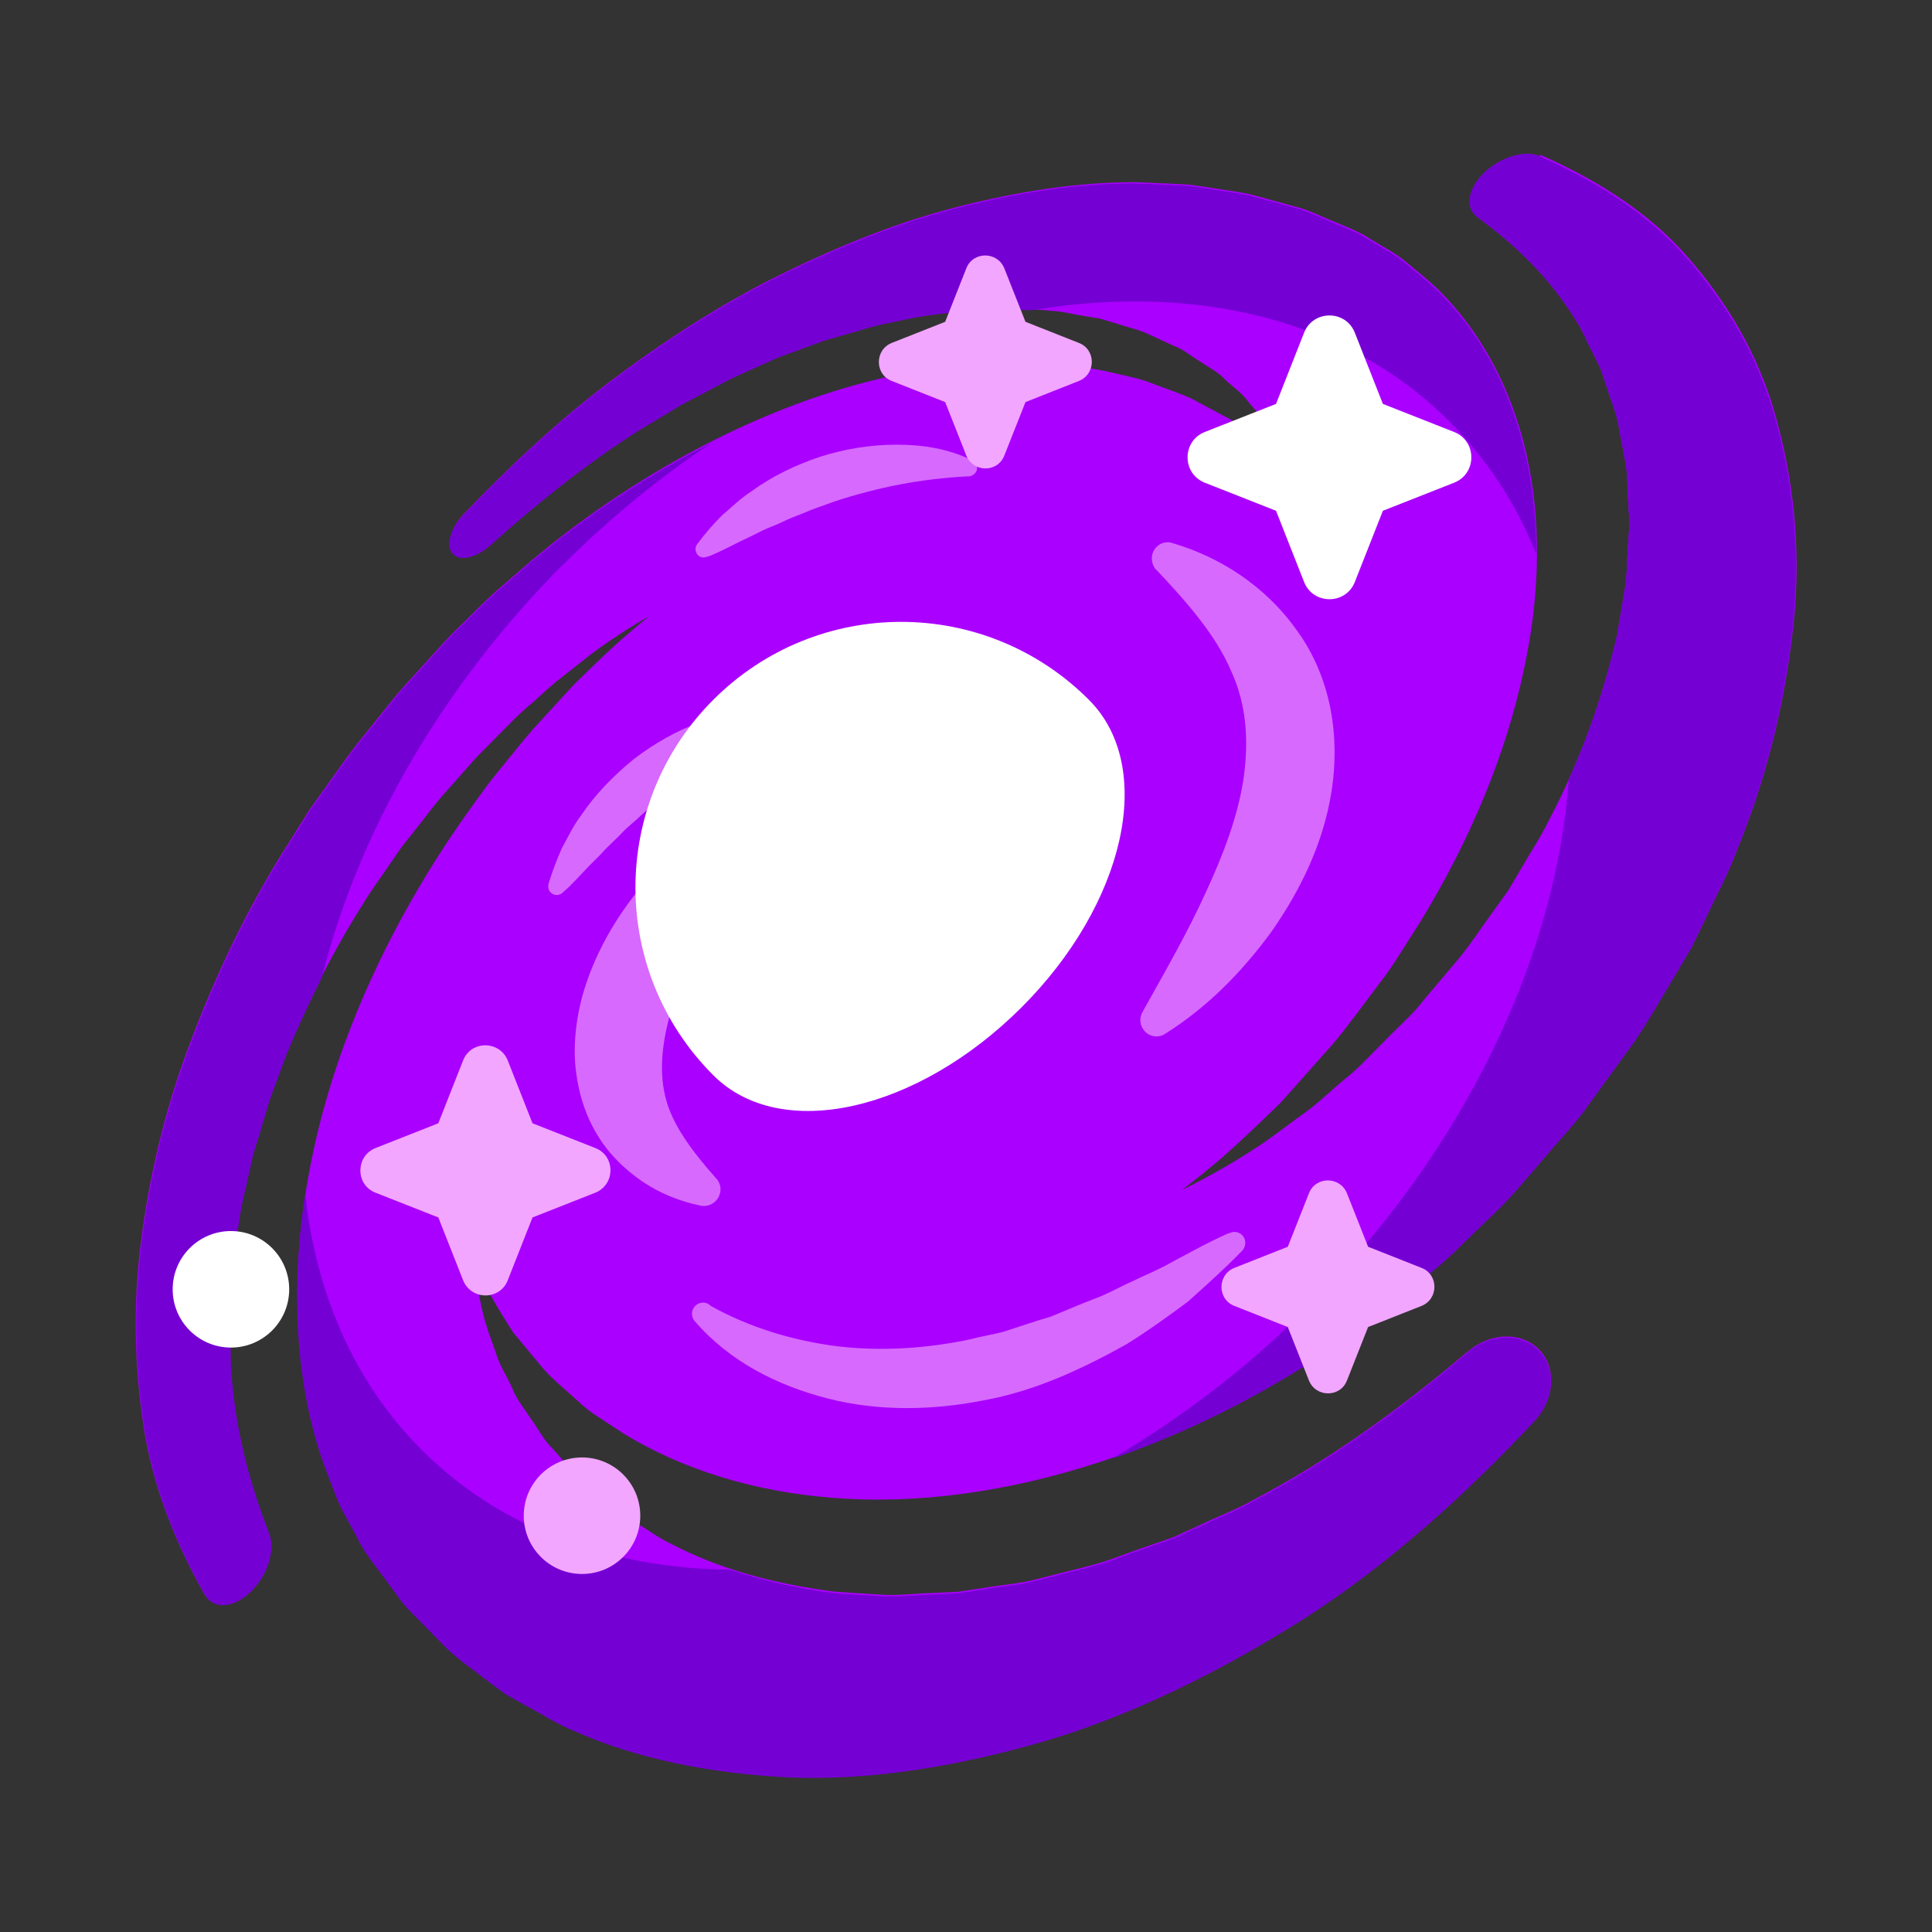 <?xml version="1.0" encoding="UTF-8"?>
<svg id="Layer_2" data-name="Layer 2" xmlns="http://www.w3.org/2000/svg" viewBox="0 0 64 64">
  <rect x="0" y="0" width="64" height="64" fill="#333333" stroke="none"/>
  <defs>
    <style>
      .cls-1 {
        fill: #7500d4;
      }

      .cls-1, .cls-2, .cls-3, .cls-4, .cls-5 {
        stroke-width: 0px;
      }

      .cls-6 {
        opacity: 0;
      }

      .cls-2 {
        fill: #d769ff;
      }

      .cls-3 {
        fill: #f2a6ff;
      }

      .cls-4 {
        fill: #fff;
      }

      .cls-5 {
        fill: #a0f;
      }
    </style>
  </defs>
  <g id="Exports_1" data-name="Exports 1">
    <g>
      <g class="cls-6">
        <rect class="cls-4" width="64" height="64"/>
      </g>
      <g>
        <path class="cls-5" d="M51.02,5.18c-.46-.21-1.22-.01-1.77.47-.6.53-.74,1.21-.32,1.53l.05.04c1.27.93,2.39,2.03,3.21,3.37.23.33.37.72.56,1.07l.27.55.2.59c.12.4.29.79.38,1.21l.24,1.29c.09.43.06.91.1,1.36l.04.69-.05.72c-.04.49-.02.96-.11,1.46l-.25,1.5c-.47,2.05-1.2,4.14-2.28,6.18-.25.52-.59,1.02-.88,1.53l-.45.76-.53.74c-.36.49-.68.99-1.07,1.47l-1.19,1.41c-.37.49-.86.9-1.28,1.34-.44.43-.86.91-1.32,1.27-.46.37-.88.8-1.36,1.14-.48.34-.94.71-1.42,1.03-.86.58-1.75,1.08-2.64,1.52.45-.34.9-.7,1.33-1.07.67-.59,1.32-1.22,1.95-1.83l1.7-1.91c.55-.65,1.03-1.33,1.54-2,.26-.33.49-.67.71-1.02l.66-1.04c1.69-2.76,2.85-5.6,3.43-8.32,1.15-5.23.02-9.79-2.8-12.61-.34-.33-.72-.63-1.08-.93-.35-.3-.79-.52-1.19-.77-.39-.26-.84-.42-1.26-.6-.43-.17-.81-.38-1.29-.49l-1.34-.37c-.45-.11-.94-.16-1.4-.24l-.69-.1-.73-.04c-.48-.01-.94-.06-1.44-.04-1.91.03-3.92.38-5.9.91-1.95.53-3.91,1.35-5.8,2.3-1.87.95-3.69,2.14-5.41,3.44-1.71,1.3-3.29,2.79-4.76,4.32-.41.42-.59.96-.4,1.25.21.32.78.21,1.28-.23l.05-.05c1.44-1.29,2.92-2.48,4.46-3.49.38-.26.78-.48,1.17-.72l.59-.36.59-.31c.4-.2.79-.43,1.19-.62l1.2-.54c.4-.19.8-.3,1.2-.46l.6-.22.6-.17c.4-.11.81-.25,1.2-.34l1.19-.25c1.59-.26,3.14-.35,4.57-.2.37.02.71.12,1.06.17l.53.09.5.15c.33.11.68.19,1,.32l.93.43c.33.12.58.35.87.52.28.19.6.35.81.58.23.23.51.41.71.66.2.26.43.49.62.76.34.48.61,1.02.82,1.6-.22-.25-.45-.49-.69-.72-.39-.34-.81-.64-1.22-.94l-1.31-.7c-.44-.21-.93-.36-1.39-.54-.22-.09-.47-.15-.72-.21l-.74-.17c-1.95-.4-4.08-.39-6.26-.01-4.17.71-8.63,2.9-12.41,5.97-.47.38-.92.79-1.38,1.18-.46.39-.88.83-1.31,1.25-.45.42-.82.86-1.22,1.29-.39.44-.8.86-1.16,1.32l-1.1,1.37c-.36.46-.69.95-1.03,1.42l-.51.71-.46.73c-.3.49-.63.98-.91,1.48-1.17,2.01-2.09,4.09-2.83,6.16-.75,2.12-1.2,4.24-1.44,6.3-.24,2.12-.14,4.15.17,6.05.35,1.97,1.08,3.71,1.98,5.3.26.45.86.45,1.42-.03.61-.53.92-1.42.7-2l-.02-.06c-.63-1.61-1.07-3.29-1.22-5.09-.05-.43-.03-.9-.05-1.34l-.02-.66.04-.68c.04-.46.04-.89.1-1.35l.2-1.36c.06-.44.2-.91.29-1.36l.15-.67.21-.68c.14-.45.25-.89.41-1.33l.49-1.32c.72-1.73,1.58-3.43,2.61-5.05.24-.4.54-.79.8-1.18l.4-.58.44-.56c.3-.37.57-.75.88-1.11l.94-1.06c.3-.36.66-.68.98-1.02.33-.33.66-.68,1-.96.34-.29.66-.61,1.01-.88.35-.27.69-.55,1.04-.82.63-.47,1.27-.88,1.92-1.26-.34.28-.67.56-1,.85-.51.46-1,.94-1.49,1.42l-1.34,1.46c-.43.49-.84,1.02-1.25,1.52-.21.25-.4.52-.59.78l-.57.8c-1.5,2.16-2.74,4.47-3.64,6.79-1.88,4.81-2.3,9.83-1.07,13.89.16.53.37,1.03.56,1.54.19.52.48.96.73,1.45.24.5.57.88.88,1.31.32.41.6.88.98,1.23l1.12,1.14c.39.37.84.67,1.27,1.01l.66.49.73.41c.5.26.97.58,1.5.79,2.14.96,4.59,1.43,7.18,1.56,2.69.11,5.55-.36,8.42-1.19,2.95-.87,5.87-2.32,8.65-4.08,2.81-1.81,5.33-4.1,7.61-6.53.63-.67.73-1.65.21-2.27-.57-.67-1.64-.67-2.41-.02l-.09.07c-2.22,1.88-4.54,3.55-6.98,4.83-.59.34-1.22.57-1.82.86l-.9.41-.92.32c-.61.2-1.2.46-1.8.61l-1.78.45c-.59.16-1.17.19-1.75.29l-.86.13-.84.04c-.55.01-1.11.09-1.64.06l-1.57-.1c-2.01-.25-3.86-.75-5.46-1.59-.4-.18-.75-.46-1.13-.67l-.55-.34-.49-.41c-.31-.28-.65-.52-.94-.82l-.82-.92c-.29-.27-.48-.67-.72-.99-.22-.34-.48-.65-.62-1.02-.16-.36-.37-.67-.5-1.05-.12-.38-.27-.73-.38-1.11-.19-.67-.3-1.38-.37-2.1.13.34.27.67.43.99.26.5.56.97.86,1.44l1.03,1.24c.37.4.8.74,1.2,1.11.2.19.43.35.67.5l.71.47c1.98,1.22,4.37,1.96,7.01,2.16,5.57.44,12.11-1.69,17.73-5.84.71-.53,1.38-1.1,2.07-1.66.69-.55,1.29-1.2,1.93-1.8.66-.6,1.18-1.26,1.74-1.9.54-.65,1.14-1.25,1.61-1.94l1.46-2.01c.46-.68.85-1.38,1.27-2.07l.61-1.03.51-1.05c.32-.7.7-1.38.96-2.09,1.14-2.76,1.72-5.48,1.95-8.05.19-2.5-.14-4.8-.78-6.86-.64-1.99-1.73-3.68-3.03-5.09-1.28-1.36-2.91-2.34-4.62-3.1Z"/>
        <g>
          <path class="cls-1" d="M16.27,18.05l.05-.05c1.44-1.29,2.92-2.48,4.46-3.49.38-.26.78-.48,1.17-.72l.59-.36.59-.31c.4-.2.79-.43,1.19-.62l1.2-.54c.4-.19.8-.3,1.2-.46l.6-.22.6-.17c.4-.11.81-.25,1.2-.34l1.19-.25c1.33-.22,2.63-.31,3.86-.24,5.37-.9,10.42.25,13.85,3.69,1.26,1.26,2.22,2.75,2.87,4.38,0-3.56-1.15-6.61-3.24-8.69-.34-.33-.72-.63-1.08-.93-.35-.3-.79-.52-1.19-.77-.39-.26-.84-.42-1.26-.6-.43-.17-.81-.38-1.29-.49l-1.34-.37c-.45-.11-.94-.16-1.4-.24l-.69-.1-.73-.04c-.48-.01-.94-.06-1.44-.04-1.91.03-3.92.38-5.9.91-1.95.53-3.91,1.35-5.8,2.3-1.87.95-3.69,2.14-5.41,3.44-1.71,1.3-3.29,2.79-4.76,4.32-.41.42-.59.96-.4,1.25.21.32.78.21,1.28-.23Z"/>
          <path class="cls-1" d="M18.68,18.68c1.55-1.55,3.21-2.89,4.92-4.03-1.95.98-3.85,2.21-5.6,3.63-.47.38-.92.79-1.38,1.18-.46.39-.88.83-1.31,1.25-.45.42-.82.86-1.22,1.29-.39.44-.8.86-1.16,1.32l-1.1,1.37c-.36.46-.69.95-1.03,1.42l-.51.71-.46.73c-.3.49-.63.98-.91,1.48-1.17,2.01-2.09,4.09-2.83,6.16-.75,2.12-1.2,4.24-1.44,6.3-.24,2.12-.14,4.15.17,6.05.35,1.97,1.08,3.71,1.98,5.3.26.45.86.45,1.42-.03.61-.53.92-1.42.7-2l-.02-.06c-.63-1.61-1.07-3.29-1.22-5.09-.05-.43-.03-.9-.05-1.34l-.02-.66.04-.68c.04-.46.04-.89.1-1.35l.2-1.36c.06-.44.2-.91.29-1.36l.15-.67.21-.68c.14-.45.25-.89.41-1.33l.49-1.32c.35-.85.74-1.69,1.16-2.52,1.18-4.73,3.9-9.59,8.04-13.74Z"/>
          <path class="cls-1" d="M58.66,13.37c-.64-1.99-1.73-3.68-3.03-5.09-1.28-1.36-2.91-2.34-4.62-3.1-.46-.21-1.22-.01-1.77.47-.6.53-.74,1.21-.31,1.53l.05.04c1.27.93,2.39,2.03,3.21,3.37.23.33.37.72.56,1.07l.27.55.2.59c.12.4.29.79.38,1.21l.24,1.29c.09.43.06.91.1,1.36l.04.69-.05.72c-.04.49-.02.96-.11,1.46l-.25,1.5c-.36,1.58-.88,3.19-1.6,4.78-.42,5.83-3.4,12.24-8.65,17.5-2.03,2.03-4.23,3.69-6.5,5.02,2.91-1,5.81-2.52,8.51-4.51.71-.53,1.38-1.1,2.07-1.66.69-.55,1.29-1.2,1.93-1.8.66-.6,1.18-1.26,1.74-1.9.54-.65,1.14-1.25,1.61-1.94l1.46-2.01c.46-.68.85-1.38,1.27-2.07l.61-1.03.51-1.05c.32-.7.7-1.38.96-2.09,1.14-2.76,1.72-5.48,1.95-8.05.19-2.5-.14-4.8-.78-6.86Z"/>
          <path class="cls-1" d="M48.62,44.81l-.09.07c-2.22,1.88-4.54,3.55-6.98,4.83-.59.34-1.22.57-1.82.86l-.9.41-.92.32c-.61.2-1.2.46-1.8.61l-1.78.45c-.59.16-1.17.19-1.75.29l-.86.13-.84.04c-.55.01-1.11.09-1.64.06l-1.57-.1c-1.23-.15-2.39-.42-3.48-.78-3.97-.05-7.58-1.33-10.22-3.97-2.25-2.25-3.51-5.21-3.86-8.48-.46,2.98-.34,5.88.43,8.4.16.53.37,1.03.56,1.54.19.52.48.96.73,1.45.24.5.57.88.88,1.31.32.41.6.88.98,1.23l1.12,1.14c.39.37.84.67,1.27,1.01l.66.49.73.41c.5.26.97.58,1.5.79,2.14.96,4.59,1.43,7.18,1.56,2.69.11,5.55-.36,8.42-1.19,2.95-.87,5.87-2.32,8.65-4.08,2.81-1.81,5.33-4.1,7.61-6.53.63-.67.73-1.65.21-2.27-.57-.67-1.64-.67-2.41-.02Z"/>
        </g>
        <path class="cls-2" d="M37.86,33.5c.73-1.31,1.48-2.61,2.07-3.91.6-1.29,1.09-2.59,1.27-3.84.17-1.25.09-2.43-.43-3.55-.49-1.14-1.41-2.21-2.46-3.32h-.01c-.2-.23-.19-.57.02-.77.14-.14.34-.18.52-.12,1.56.46,3.08,1.41,4.14,2.92.54.74.91,1.64,1.09,2.55.18.92.18,1.86.04,2.75-.28,1.78-1.07,3.34-2.01,4.68-.98,1.33-2.11,2.48-3.51,3.36-.25.16-.58.08-.73-.17-.11-.17-.11-.38-.02-.54l.02-.03Z"/>
        <path class="cls-2" d="M32.05,15.78c-.76.04-1.52.13-2.25.27-.73.14-1.45.33-2.15.56-.35.13-.7.24-1.04.39-.17.07-.35.13-.52.21-.17.08-.34.16-.52.23-.18.07-.35.15-.52.24l-.52.25c-.35.17-.69.36-1.08.51h-.03c-.15.07-.31,0-.36-.15-.04-.09-.02-.19.04-.27.25-.34.52-.65.82-.95.32-.27.62-.57.98-.8.69-.5,1.46-.87,2.27-1.14.82-.26,1.67-.4,2.53-.4.86,0,1.71.13,2.51.52.14.07.2.23.13.37-.05.09-.14.15-.24.16h-.04Z"/>
        <path class="cls-2" d="M25.82,24.09c-.7.3-1.39.65-2.02,1.03-.64.38-1.25.81-1.83,1.27-.28.25-.58.46-.85.73-.14.12-.28.24-.42.37-.13.14-.26.27-.4.4-.14.13-.27.26-.4.41l-.41.41c-.27.28-.53.58-.84.85l-.02.02c-.12.1-.3.09-.4-.03-.07-.07-.08-.18-.06-.27.12-.4.27-.79.44-1.18.2-.36.38-.75.64-1.09.47-.7,1.08-1.32,1.74-1.86.68-.52,1.43-.95,2.24-1.24.81-.29,1.65-.47,2.54-.37.15.02.26.15.25.31-.01.1-.08.19-.17.23l-.04.02Z"/>
        <path class="cls-2" d="M23.51,43.24c1.31.74,2.8,1.18,4.25,1.36,1.47.17,2.95.07,4.41-.24.36-.1.73-.15,1.09-.25l1.07-.35c.18-.06.37-.1.54-.17l.53-.22c.35-.15.71-.29,1.07-.43.35-.15.69-.34,1.05-.5.35-.17.71-.32,1.06-.5.69-.37,1.38-.76,2.12-1.09h.03c.19-.1.41-.01.49.17.06.14.03.3-.07.41-.57.59-1.19,1.14-1.8,1.69-.66.49-1.34.98-2.05,1.42-1.46.81-3.01,1.54-4.72,1.85-1.68.33-3.46.37-5.15-.06-1.68-.43-3.27-1.23-4.42-2.57-.13-.15-.12-.38.04-.52.12-.1.29-.12.42-.04l.05.03Z"/>
        <path class="cls-2" d="M24.98,27.56c-.53,1.1-1.11,2.15-1.61,3.18-.5,1.02-.94,2.04-1.21,3-.25.97-.32,1.84-.1,2.67.22.84.84,1.7,1.65,2.61l.02.02c.2.22.18.57-.05.77-.13.12-.31.16-.47.13-.67-.14-1.32-.39-1.93-.8-.6-.41-1.17-.96-1.56-1.66-.4-.69-.61-1.5-.67-2.28-.05-.78.06-1.54.25-2.24.4-1.39,1.11-2.58,1.95-3.6.85-1.01,1.81-1.88,2.99-2.54.26-.14.59-.05.73.21.09.16.09.34.01.49l-.02.04Z"/>
        <path class="cls-4" d="M36.07,23.18c2.24,2.24,1.2,6.77-2.24,10.2s-7.96,4.48-10.2,2.24c-3.44-3.44-3.44-9,0-12.44s9-3.44,12.44,0Z"/>
        <path class="cls-4" d="M48.17,14.31l-2.36-.93-.93-2.36c-.3-.76-1.38-.76-1.68,0l-.93,2.36-2.36.93c-.76.3-.76,1.38,0,1.68l2.36.93.93,2.36c.3.76,1.38.76,1.68,0l.93-2.36,2.36-.93c.76-.3.76-1.38,0-1.68Z"/>
        <path class="cls-3" d="M35.74,11.36l-1.77-.7-.7-1.77c-.23-.57-1.04-.57-1.26,0l-.7,1.77-1.77.7c-.57.23-.57,1.04,0,1.26l1.77.7.7,1.77c.23.57,1.04.57,1.26,0l.7-1.77,1.77-.7c.57-.23.57-1.04,0-1.26Z"/>
        <path class="cls-3" d="M47.09,42l-1.77-.7-.7-1.77c-.23-.57-1.04-.57-1.26,0l-.7,1.77-1.77.7c-.57.23-.57,1.04,0,1.26l1.77.7.7,1.77c.23.57,1.04.57,1.26,0l.7-1.77,1.77-.7c.57-.23.57-1.04,0-1.26Z"/>
        <path class="cls-3" d="M19.72,38.03l-2.08-.82-.82-2.08c-.27-.67-1.22-.67-1.48,0l-.82,2.08-2.08.82c-.67.27-.67,1.22,0,1.48l2.08.82.82,2.08c.27.67,1.22.67,1.48,0l.82-2.08,2.08-.82c.67-.27.67-1.22,0-1.48Z"/>
        <circle class="cls-3" cx="19.28" cy="50.21" r="1.93"/>
        <circle class="cls-4" cx="7.65" cy="42.71" r="1.93"/>
      </g>
    </g>
  </g>
</svg>